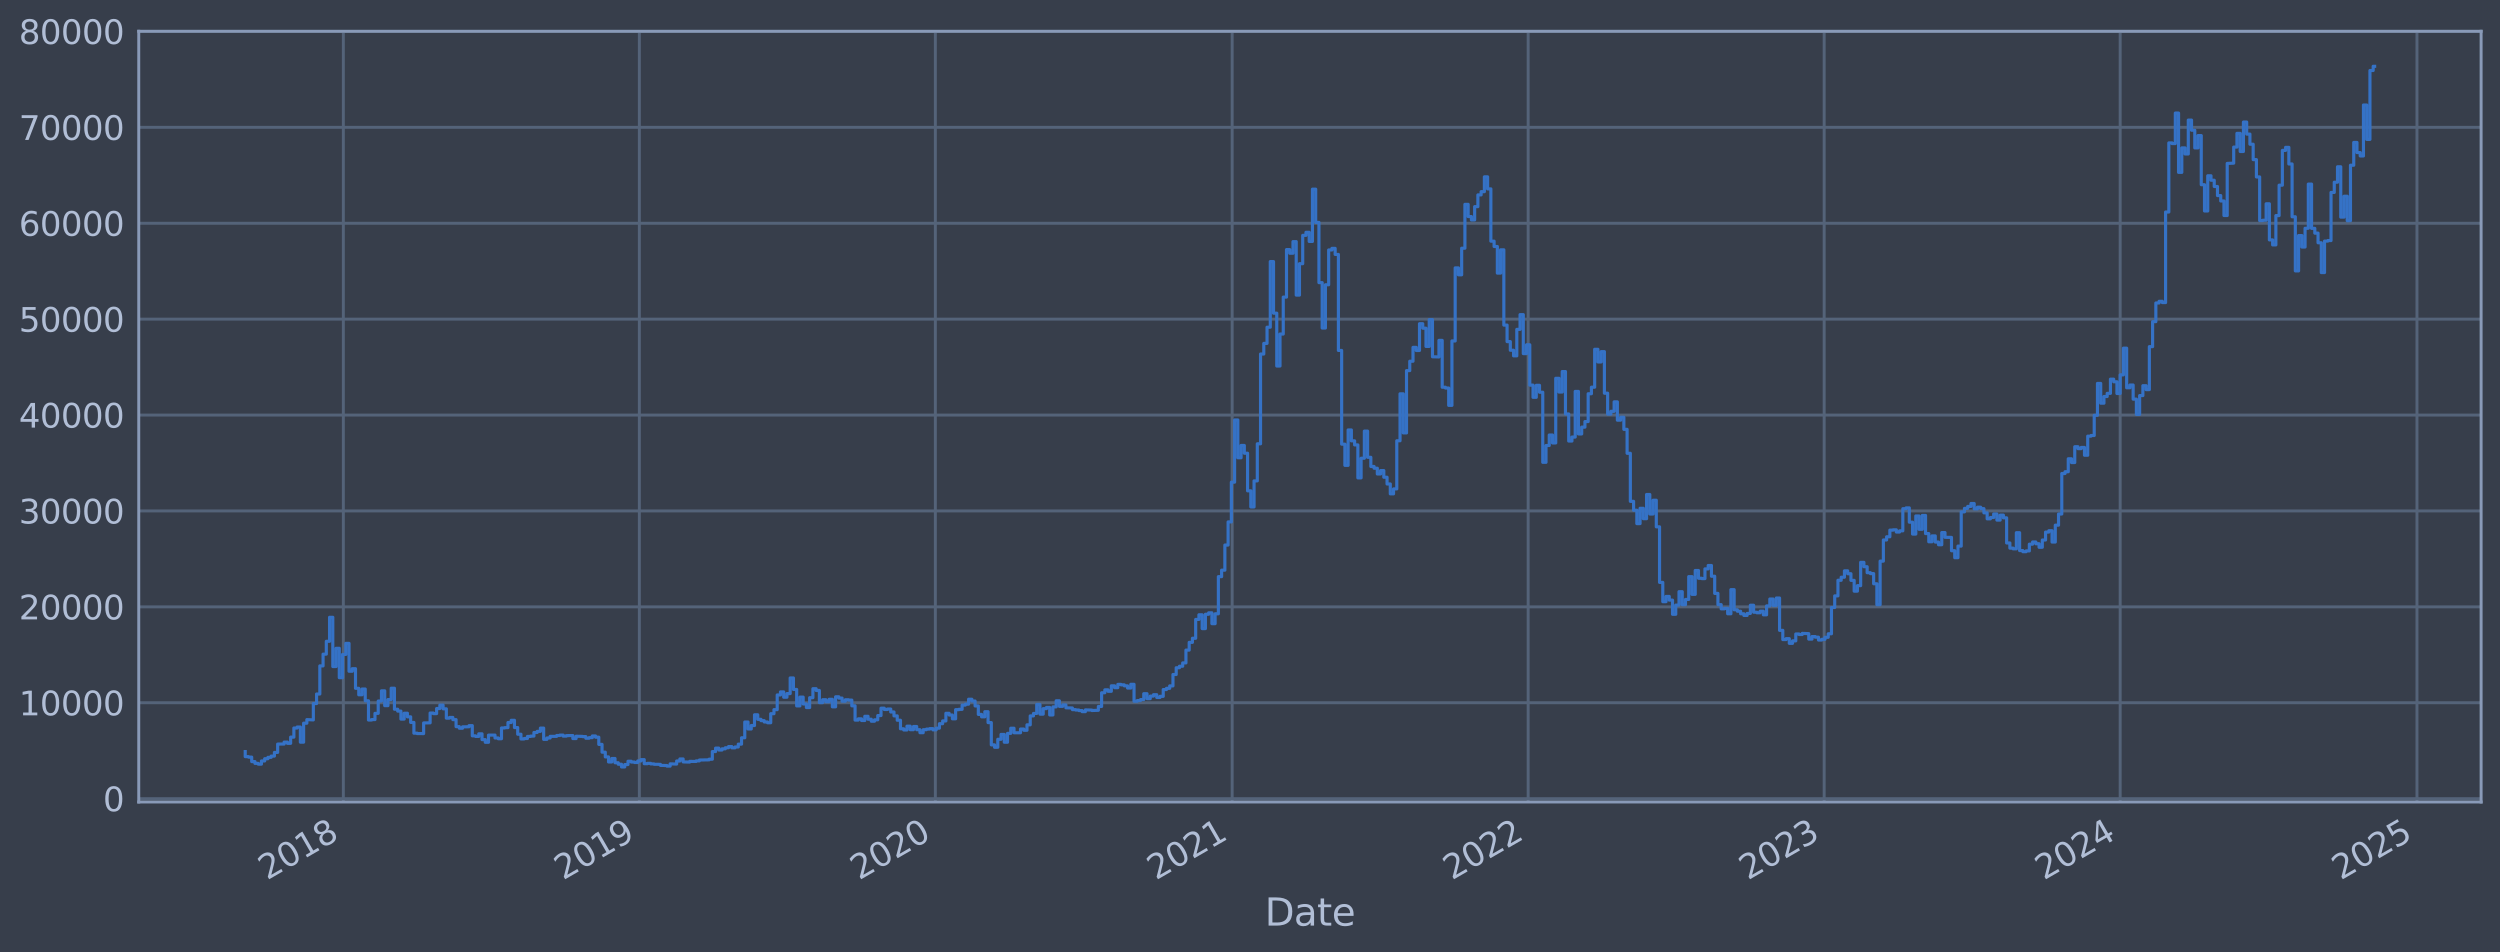 <?xml version="1.0" encoding="utf-8" standalone="no"?>
<!DOCTYPE svg PUBLIC "-//W3C//DTD SVG 1.1//EN"
  "http://www.w3.org/Graphics/SVG/1.1/DTD/svg11.dtd">
<svg xmlns:xlink="http://www.w3.org/1999/xlink" width="952.884pt" height="363.004pt" viewBox="0 0 952.884 363.004" xmlns="http://www.w3.org/2000/svg" version="1.1">
 <defs>
  <style type="text/css">*{stroke-linejoin: round; stroke-linecap: butt}</style>
 </defs>
 <g id="figure_1">
  <g id="patch_1">
   <path d="M 0 363.004 
L 952.884 363.004 
L 952.884 0 
L 0 0 
z
" style="fill: #373e4b"/>
  </g>
  <g id="axes_1">
   <g id="patch_2">
    <path d="M 52.884 305.673 
L 945.684 305.673 
L 945.684 11.913 
L 52.884 11.913 
z
" style="fill: #373e4b"/>
   </g>
   <g id="matplotlib.axis_1">
    <g id="xtick_1">
     <g id="line2d_1">
      <path d="M 130.867 305.673 
L 130.867 11.913 
" clip-path="url(#p982dd5dce2)" style="fill: none; stroke: #546379; stroke-width: 1.12; stroke-linecap: square"/>
     </g>
     <g id="line2d_2"/>
     <g id="text_1">
      <!-- 2018 -->
      <g style="fill: #b1bed6" transform="translate(101.786 335.598) rotate(-30) scale(0.126 -0.126)">
       <defs>
        <path id="DejaVuSans-32" d="M 1228 531 
L 3431 531 
L 3431 0 
L 469 0 
L 469 531 
Q 828 903 1448 1529 
Q 2069 2156 2228 2338 
Q 2531 2678 2651 2914 
Q 2772 3150 2772 3378 
Q 2772 3750 2511 3984 
Q 2250 4219 1831 4219 
Q 1534 4219 1204 4116 
Q 875 4013 500 3803 
L 500 4441 
Q 881 4594 1212 4672 
Q 1544 4750 1819 4750 
Q 2544 4750 2975 4387 
Q 3406 4025 3406 3419 
Q 3406 3131 3298 2873 
Q 3191 2616 2906 2266 
Q 2828 2175 2409 1742 
Q 1991 1309 1228 531 
z
" transform="scale(0.016)"/>
        <path id="DejaVuSans-30" d="M 2034 4250 
Q 1547 4250 1301 3770 
Q 1056 3291 1056 2328 
Q 1056 1369 1301 889 
Q 1547 409 2034 409 
Q 2525 409 2770 889 
Q 3016 1369 3016 2328 
Q 3016 3291 2770 3770 
Q 2525 4250 2034 4250 
z
M 2034 4750 
Q 2819 4750 3233 4129 
Q 3647 3509 3647 2328 
Q 3647 1150 3233 529 
Q 2819 -91 2034 -91 
Q 1250 -91 836 529 
Q 422 1150 422 2328 
Q 422 3509 836 4129 
Q 1250 4750 2034 4750 
z
" transform="scale(0.016)"/>
        <path id="DejaVuSans-31" d="M 794 531 
L 1825 531 
L 1825 4091 
L 703 3866 
L 703 4441 
L 1819 4666 
L 2450 4666 
L 2450 531 
L 3481 531 
L 3481 0 
L 794 0 
L 794 531 
z
" transform="scale(0.016)"/>
        <path id="DejaVuSans-38" d="M 2034 2216 
Q 1584 2216 1326 1975 
Q 1069 1734 1069 1313 
Q 1069 891 1326 650 
Q 1584 409 2034 409 
Q 2484 409 2743 651 
Q 3003 894 3003 1313 
Q 3003 1734 2745 1975 
Q 2488 2216 2034 2216 
z
M 1403 2484 
Q 997 2584 770 2862 
Q 544 3141 544 3541 
Q 544 4100 942 4425 
Q 1341 4750 2034 4750 
Q 2731 4750 3128 4425 
Q 3525 4100 3525 3541 
Q 3525 3141 3298 2862 
Q 3072 2584 2669 2484 
Q 3125 2378 3379 2068 
Q 3634 1759 3634 1313 
Q 3634 634 3220 271 
Q 2806 -91 2034 -91 
Q 1263 -91 848 271 
Q 434 634 434 1313 
Q 434 1759 690 2068 
Q 947 2378 1403 2484 
z
M 1172 3481 
Q 1172 3119 1398 2916 
Q 1625 2713 2034 2713 
Q 2441 2713 2670 2916 
Q 2900 3119 2900 3481 
Q 2900 3844 2670 4047 
Q 2441 4250 2034 4250 
Q 1625 4250 1398 4047 
Q 1172 3844 1172 3481 
z
" transform="scale(0.016)"/>
       </defs>
       <use xlink:href="#DejaVuSans-32"/>
       <use xlink:href="#DejaVuSans-30" x="63.623"/>
       <use xlink:href="#DejaVuSans-31" x="127.246"/>
       <use xlink:href="#DejaVuSans-38" x="190.869"/>
      </g>
     </g>
    </g>
    <g id="xtick_2">
     <g id="line2d_3">
      <path d="M 243.689 305.673 
L 243.689 11.913 
" clip-path="url(#p982dd5dce2)" style="fill: none; stroke: #546379; stroke-width: 1.12; stroke-linecap: square"/>
     </g>
     <g id="line2d_4"/>
     <g id="text_2">
      <!-- 2019 -->
      <g style="fill: #b1bed6" transform="translate(214.608 335.598) rotate(-30) scale(0.126 -0.126)">
       <defs>
        <path id="DejaVuSans-39" d="M 703 97 
L 703 672 
Q 941 559 1184 500 
Q 1428 441 1663 441 
Q 2288 441 2617 861 
Q 2947 1281 2994 2138 
Q 2813 1869 2534 1725 
Q 2256 1581 1919 1581 
Q 1219 1581 811 2004 
Q 403 2428 403 3163 
Q 403 3881 828 4315 
Q 1253 4750 1959 4750 
Q 2769 4750 3195 4129 
Q 3622 3509 3622 2328 
Q 3622 1225 3098 567 
Q 2575 -91 1691 -91 
Q 1453 -91 1209 -44 
Q 966 3 703 97 
z
M 1959 2075 
Q 2384 2075 2632 2365 
Q 2881 2656 2881 3163 
Q 2881 3666 2632 3958 
Q 2384 4250 1959 4250 
Q 1534 4250 1286 3958 
Q 1038 3666 1038 3163 
Q 1038 2656 1286 2365 
Q 1534 2075 1959 2075 
z
" transform="scale(0.016)"/>
       </defs>
       <use xlink:href="#DejaVuSans-32"/>
       <use xlink:href="#DejaVuSans-30" x="63.623"/>
       <use xlink:href="#DejaVuSans-31" x="127.246"/>
       <use xlink:href="#DejaVuSans-39" x="190.869"/>
      </g>
     </g>
    </g>
    <g id="xtick_3">
     <g id="line2d_5">
      <path d="M 356.511 305.673 
L 356.511 11.913 
" clip-path="url(#p982dd5dce2)" style="fill: none; stroke: #546379; stroke-width: 1.12; stroke-linecap: square"/>
     </g>
     <g id="line2d_6"/>
     <g id="text_3">
      <!-- 2020 -->
      <g style="fill: #b1bed6" transform="translate(327.43 335.598) rotate(-30) scale(0.126 -0.126)">
       <use xlink:href="#DejaVuSans-32"/>
       <use xlink:href="#DejaVuSans-30" x="63.623"/>
       <use xlink:href="#DejaVuSans-32" x="127.246"/>
       <use xlink:href="#DejaVuSans-30" x="190.869"/>
      </g>
     </g>
    </g>
    <g id="xtick_4">
     <g id="line2d_7">
      <path d="M 469.642 305.673 
L 469.642 11.913 
" clip-path="url(#p982dd5dce2)" style="fill: none; stroke: #546379; stroke-width: 1.12; stroke-linecap: square"/>
     </g>
     <g id="line2d_8"/>
     <g id="text_4">
      <!-- 2021 -->
      <g style="fill: #b1bed6" transform="translate(440.561 335.598) rotate(-30) scale(0.126 -0.126)">
       <use xlink:href="#DejaVuSans-32"/>
       <use xlink:href="#DejaVuSans-30" x="63.623"/>
       <use xlink:href="#DejaVuSans-32" x="127.246"/>
       <use xlink:href="#DejaVuSans-31" x="190.869"/>
      </g>
     </g>
    </g>
    <g id="xtick_5">
     <g id="line2d_9">
      <path d="M 582.464 305.673 
L 582.464 11.913 
" clip-path="url(#p982dd5dce2)" style="fill: none; stroke: #546379; stroke-width: 1.12; stroke-linecap: square"/>
     </g>
     <g id="line2d_10"/>
     <g id="text_5">
      <!-- 2022 -->
      <g style="fill: #b1bed6" transform="translate(553.383 335.598) rotate(-30) scale(0.126 -0.126)">
       <use xlink:href="#DejaVuSans-32"/>
       <use xlink:href="#DejaVuSans-30" x="63.623"/>
       <use xlink:href="#DejaVuSans-32" x="127.246"/>
       <use xlink:href="#DejaVuSans-32" x="190.869"/>
      </g>
     </g>
    </g>
    <g id="xtick_6">
     <g id="line2d_11">
      <path d="M 695.286 305.673 
L 695.286 11.913 
" clip-path="url(#p982dd5dce2)" style="fill: none; stroke: #546379; stroke-width: 1.12; stroke-linecap: square"/>
     </g>
     <g id="line2d_12"/>
     <g id="text_6">
      <!-- 2023 -->
      <g style="fill: #b1bed6" transform="translate(666.205 335.598) rotate(-30) scale(0.126 -0.126)">
       <defs>
        <path id="DejaVuSans-33" d="M 2597 2516 
Q 3050 2419 3304 2112 
Q 3559 1806 3559 1356 
Q 3559 666 3084 287 
Q 2609 -91 1734 -91 
Q 1441 -91 1130 -33 
Q 819 25 488 141 
L 488 750 
Q 750 597 1062 519 
Q 1375 441 1716 441 
Q 2309 441 2620 675 
Q 2931 909 2931 1356 
Q 2931 1769 2642 2001 
Q 2353 2234 1838 2234 
L 1294 2234 
L 1294 2753 
L 1863 2753 
Q 2328 2753 2575 2939 
Q 2822 3125 2822 3475 
Q 2822 3834 2567 4026 
Q 2313 4219 1838 4219 
Q 1578 4219 1281 4162 
Q 984 4106 628 3988 
L 628 4550 
Q 988 4650 1302 4700 
Q 1616 4750 1894 4750 
Q 2613 4750 3031 4423 
Q 3450 4097 3450 3541 
Q 3450 3153 3228 2886 
Q 3006 2619 2597 2516 
z
" transform="scale(0.016)"/>
       </defs>
       <use xlink:href="#DejaVuSans-32"/>
       <use xlink:href="#DejaVuSans-30" x="63.623"/>
       <use xlink:href="#DejaVuSans-32" x="127.246"/>
       <use xlink:href="#DejaVuSans-33" x="190.869"/>
      </g>
     </g>
    </g>
    <g id="xtick_7">
     <g id="line2d_13">
      <path d="M 808.108 305.673 
L 808.108 11.913 
" clip-path="url(#p982dd5dce2)" style="fill: none; stroke: #546379; stroke-width: 1.12; stroke-linecap: square"/>
     </g>
     <g id="line2d_14"/>
     <g id="text_7">
      <!-- 2024 -->
      <g style="fill: #b1bed6" transform="translate(779.027 335.598) rotate(-30) scale(0.126 -0.126)">
       <defs>
        <path id="DejaVuSans-34" d="M 2419 4116 
L 825 1625 
L 2419 1625 
L 2419 4116 
z
M 2253 4666 
L 3047 4666 
L 3047 1625 
L 3713 1625 
L 3713 1100 
L 3047 1100 
L 3047 0 
L 2419 0 
L 2419 1100 
L 313 1100 
L 313 1709 
L 2253 4666 
z
" transform="scale(0.016)"/>
       </defs>
       <use xlink:href="#DejaVuSans-32"/>
       <use xlink:href="#DejaVuSans-30" x="63.623"/>
       <use xlink:href="#DejaVuSans-32" x="127.246"/>
       <use xlink:href="#DejaVuSans-34" x="190.869"/>
      </g>
     </g>
    </g>
    <g id="xtick_8">
     <g id="line2d_15">
      <path d="M 921.24 305.673 
L 921.24 11.913 
" clip-path="url(#p982dd5dce2)" style="fill: none; stroke: #546379; stroke-width: 1.12; stroke-linecap: square"/>
     </g>
     <g id="line2d_16"/>
     <g id="text_8">
      <!-- 2025 -->
      <g style="fill: #b1bed6" transform="translate(892.159 335.598) rotate(-30) scale(0.126 -0.126)">
       <defs>
        <path id="DejaVuSans-35" d="M 691 4666 
L 3169 4666 
L 3169 4134 
L 1269 4134 
L 1269 2991 
Q 1406 3038 1543 3061 
Q 1681 3084 1819 3084 
Q 2600 3084 3056 2656 
Q 3513 2228 3513 1497 
Q 3513 744 3044 326 
Q 2575 -91 1722 -91 
Q 1428 -91 1123 -41 
Q 819 9 494 109 
L 494 744 
Q 775 591 1075 516 
Q 1375 441 1709 441 
Q 2250 441 2565 725 
Q 2881 1009 2881 1497 
Q 2881 1984 2565 2268 
Q 2250 2553 1709 2553 
Q 1456 2553 1204 2497 
Q 953 2441 691 2322 
L 691 4666 
z
" transform="scale(0.016)"/>
       </defs>
       <use xlink:href="#DejaVuSans-32"/>
       <use xlink:href="#DejaVuSans-30" x="63.623"/>
       <use xlink:href="#DejaVuSans-32" x="127.246"/>
       <use xlink:href="#DejaVuSans-35" x="190.869"/>
      </g>
     </g>
    </g>
    <g id="text_9">
     <!-- Date -->
     <g style="fill: #b1bed6" transform="translate(482.075 352.809) scale(0.144 -0.144)">
      <defs>
       <path id="DejaVuSans-44" d="M 1259 4147 
L 1259 519 
L 2022 519 
Q 2988 519 3436 956 
Q 3884 1394 3884 2338 
Q 3884 3275 3436 3711 
Q 2988 4147 2022 4147 
L 1259 4147 
z
M 628 4666 
L 1925 4666 
Q 3281 4666 3915 4102 
Q 4550 3538 4550 2338 
Q 4550 1131 3912 565 
Q 3275 0 1925 0 
L 628 0 
L 628 4666 
z
" transform="scale(0.016)"/>
       <path id="DejaVuSans-61" d="M 2194 1759 
Q 1497 1759 1228 1600 
Q 959 1441 959 1056 
Q 959 750 1161 570 
Q 1363 391 1709 391 
Q 2188 391 2477 730 
Q 2766 1069 2766 1631 
L 2766 1759 
L 2194 1759 
z
M 3341 1997 
L 3341 0 
L 2766 0 
L 2766 531 
Q 2569 213 2275 61 
Q 1981 -91 1556 -91 
Q 1019 -91 701 211 
Q 384 513 384 1019 
Q 384 1609 779 1909 
Q 1175 2209 1959 2209 
L 2766 2209 
L 2766 2266 
Q 2766 2663 2505 2880 
Q 2244 3097 1772 3097 
Q 1472 3097 1187 3025 
Q 903 2953 641 2809 
L 641 3341 
Q 956 3463 1253 3523 
Q 1550 3584 1831 3584 
Q 2591 3584 2966 3190 
Q 3341 2797 3341 1997 
z
" transform="scale(0.016)"/>
       <path id="DejaVuSans-74" d="M 1172 4494 
L 1172 3500 
L 2356 3500 
L 2356 3053 
L 1172 3053 
L 1172 1153 
Q 1172 725 1289 603 
Q 1406 481 1766 481 
L 2356 481 
L 2356 0 
L 1766 0 
Q 1100 0 847 248 
Q 594 497 594 1153 
L 594 3053 
L 172 3053 
L 172 3500 
L 594 3500 
L 594 4494 
L 1172 4494 
z
" transform="scale(0.016)"/>
       <path id="DejaVuSans-65" d="M 3597 1894 
L 3597 1613 
L 953 1613 
Q 991 1019 1311 708 
Q 1631 397 2203 397 
Q 2534 397 2845 478 
Q 3156 559 3463 722 
L 3463 178 
Q 3153 47 2828 -22 
Q 2503 -91 2169 -91 
Q 1331 -91 842 396 
Q 353 884 353 1716 
Q 353 2575 817 3079 
Q 1281 3584 2069 3584 
Q 2775 3584 3186 3129 
Q 3597 2675 3597 1894 
z
M 3022 2063 
Q 3016 2534 2758 2815 
Q 2500 3097 2075 3097 
Q 1594 3097 1305 2825 
Q 1016 2553 972 2059 
L 3022 2063 
z
" transform="scale(0.016)"/>
      </defs>
      <use xlink:href="#DejaVuSans-44"/>
      <use xlink:href="#DejaVuSans-61" x="77.002"/>
      <use xlink:href="#DejaVuSans-74" x="138.281"/>
      <use xlink:href="#DejaVuSans-65" x="177.49"/>
     </g>
    </g>
   </g>
   <g id="matplotlib.axis_2">
    <g id="ytick_1">
     <g id="line2d_17">
      <path d="M 52.884 304.413 
L 945.684 304.413 
" clip-path="url(#p982dd5dce2)" style="fill: none; stroke: #546379; stroke-width: 1.12; stroke-linecap: square"/>
     </g>
     <g id="line2d_18"/>
     <g id="text_10">
      <!-- 0 -->
      <g style="fill: #b1bed6" transform="translate(39.267 309.2) scale(0.126 -0.126)">
       <use xlink:href="#DejaVuSans-30"/>
      </g>
     </g>
    </g>
    <g id="ytick_2">
     <g id="line2d_19">
      <path d="M 52.884 267.86 
L 945.684 267.86 
" clip-path="url(#p982dd5dce2)" style="fill: none; stroke: #546379; stroke-width: 1.12; stroke-linecap: square"/>
     </g>
     <g id="line2d_20"/>
     <g id="text_11">
      <!-- 10000 -->
      <g style="fill: #b1bed6" transform="translate(7.2 272.647) scale(0.126 -0.126)">
       <use xlink:href="#DejaVuSans-31"/>
       <use xlink:href="#DejaVuSans-30" x="63.623"/>
       <use xlink:href="#DejaVuSans-30" x="127.246"/>
       <use xlink:href="#DejaVuSans-30" x="190.869"/>
       <use xlink:href="#DejaVuSans-30" x="254.492"/>
      </g>
     </g>
    </g>
    <g id="ytick_3">
     <g id="line2d_21">
      <path d="M 52.884 231.306 
L 945.684 231.306 
" clip-path="url(#p982dd5dce2)" style="fill: none; stroke: #546379; stroke-width: 1.12; stroke-linecap: square"/>
     </g>
     <g id="line2d_22"/>
     <g id="text_12">
      <!-- 20000 -->
      <g style="fill: #b1bed6" transform="translate(7.2 236.093) scale(0.126 -0.126)">
       <use xlink:href="#DejaVuSans-32"/>
       <use xlink:href="#DejaVuSans-30" x="63.623"/>
       <use xlink:href="#DejaVuSans-30" x="127.246"/>
       <use xlink:href="#DejaVuSans-30" x="190.869"/>
       <use xlink:href="#DejaVuSans-30" x="254.492"/>
      </g>
     </g>
    </g>
    <g id="ytick_4">
     <g id="line2d_23">
      <path d="M 52.884 194.753 
L 945.684 194.753 
" clip-path="url(#p982dd5dce2)" style="fill: none; stroke: #546379; stroke-width: 1.12; stroke-linecap: square"/>
     </g>
     <g id="line2d_24"/>
     <g id="text_13">
      <!-- 30000 -->
      <g style="fill: #b1bed6" transform="translate(7.2 199.54) scale(0.126 -0.126)">
       <use xlink:href="#DejaVuSans-33"/>
       <use xlink:href="#DejaVuSans-30" x="63.623"/>
       <use xlink:href="#DejaVuSans-30" x="127.246"/>
       <use xlink:href="#DejaVuSans-30" x="190.869"/>
       <use xlink:href="#DejaVuSans-30" x="254.492"/>
      </g>
     </g>
    </g>
    <g id="ytick_5">
     <g id="line2d_25">
      <path d="M 52.884 158.2 
L 945.684 158.2 
" clip-path="url(#p982dd5dce2)" style="fill: none; stroke: #546379; stroke-width: 1.12; stroke-linecap: square"/>
     </g>
     <g id="line2d_26"/>
     <g id="text_14">
      <!-- 40000 -->
      <g style="fill: #b1bed6" transform="translate(7.2 162.987) scale(0.126 -0.126)">
       <use xlink:href="#DejaVuSans-34"/>
       <use xlink:href="#DejaVuSans-30" x="63.623"/>
       <use xlink:href="#DejaVuSans-30" x="127.246"/>
       <use xlink:href="#DejaVuSans-30" x="190.869"/>
       <use xlink:href="#DejaVuSans-30" x="254.492"/>
      </g>
     </g>
    </g>
    <g id="ytick_6">
     <g id="line2d_27">
      <path d="M 52.884 121.647 
L 945.684 121.647 
" clip-path="url(#p982dd5dce2)" style="fill: none; stroke: #546379; stroke-width: 1.12; stroke-linecap: square"/>
     </g>
     <g id="line2d_28"/>
     <g id="text_15">
      <!-- 50000 -->
      <g style="fill: #b1bed6" transform="translate(7.2 126.434) scale(0.126 -0.126)">
       <use xlink:href="#DejaVuSans-35"/>
       <use xlink:href="#DejaVuSans-30" x="63.623"/>
       <use xlink:href="#DejaVuSans-30" x="127.246"/>
       <use xlink:href="#DejaVuSans-30" x="190.869"/>
       <use xlink:href="#DejaVuSans-30" x="254.492"/>
      </g>
     </g>
    </g>
    <g id="ytick_7">
     <g id="line2d_29">
      <path d="M 52.884 85.093 
L 945.684 85.093 
" clip-path="url(#p982dd5dce2)" style="fill: none; stroke: #546379; stroke-width: 1.12; stroke-linecap: square"/>
     </g>
     <g id="line2d_30"/>
     <g id="text_16">
      <!-- 60000 -->
      <g style="fill: #b1bed6" transform="translate(7.2 89.88) scale(0.126 -0.126)">
       <defs>
        <path id="DejaVuSans-36" d="M 2113 2584 
Q 1688 2584 1439 2293 
Q 1191 2003 1191 1497 
Q 1191 994 1439 701 
Q 1688 409 2113 409 
Q 2538 409 2786 701 
Q 3034 994 3034 1497 
Q 3034 2003 2786 2293 
Q 2538 2584 2113 2584 
z
M 3366 4563 
L 3366 3988 
Q 3128 4100 2886 4159 
Q 2644 4219 2406 4219 
Q 1781 4219 1451 3797 
Q 1122 3375 1075 2522 
Q 1259 2794 1537 2939 
Q 1816 3084 2150 3084 
Q 2853 3084 3261 2657 
Q 3669 2231 3669 1497 
Q 3669 778 3244 343 
Q 2819 -91 2113 -91 
Q 1303 -91 875 529 
Q 447 1150 447 2328 
Q 447 3434 972 4092 
Q 1497 4750 2381 4750 
Q 2619 4750 2861 4703 
Q 3103 4656 3366 4563 
z
" transform="scale(0.016)"/>
       </defs>
       <use xlink:href="#DejaVuSans-36"/>
       <use xlink:href="#DejaVuSans-30" x="63.623"/>
       <use xlink:href="#DejaVuSans-30" x="127.246"/>
       <use xlink:href="#DejaVuSans-30" x="190.869"/>
       <use xlink:href="#DejaVuSans-30" x="254.492"/>
      </g>
     </g>
    </g>
    <g id="ytick_8">
     <g id="line2d_31">
      <path d="M 52.884 48.54 
L 945.684 48.54 
" clip-path="url(#p982dd5dce2)" style="fill: none; stroke: #546379; stroke-width: 1.12; stroke-linecap: square"/>
     </g>
     <g id="line2d_32"/>
     <g id="text_17">
      <!-- 70000 -->
      <g style="fill: #b1bed6" transform="translate(7.2 53.327) scale(0.126 -0.126)">
       <defs>
        <path id="DejaVuSans-37" d="M 525 4666 
L 3525 4666 
L 3525 4397 
L 1831 0 
L 1172 0 
L 2766 4134 
L 525 4134 
L 525 4666 
z
" transform="scale(0.016)"/>
       </defs>
       <use xlink:href="#DejaVuSans-37"/>
       <use xlink:href="#DejaVuSans-30" x="63.623"/>
       <use xlink:href="#DejaVuSans-30" x="127.246"/>
       <use xlink:href="#DejaVuSans-30" x="190.869"/>
       <use xlink:href="#DejaVuSans-30" x="254.492"/>
      </g>
     </g>
    </g>
    <g id="ytick_9">
     <g id="line2d_33">
      <path d="M 52.884 11.987 
L 945.684 11.987 
" clip-path="url(#p982dd5dce2)" style="fill: none; stroke: #546379; stroke-width: 1.12; stroke-linecap: square"/>
     </g>
     <g id="line2d_34"/>
     <g id="text_18">
      <!-- 80000 -->
      <g style="fill: #b1bed6" transform="translate(7.2 16.774) scale(0.126 -0.126)">
       <use xlink:href="#DejaVuSans-38"/>
       <use xlink:href="#DejaVuSans-30" x="63.623"/>
       <use xlink:href="#DejaVuSans-30" x="127.246"/>
       <use xlink:href="#DejaVuSans-30" x="190.869"/>
       <use xlink:href="#DejaVuSans-30" x="254.492"/>
      </g>
     </g>
    </g>
   </g>
   <g id="line2d_35">
    <path d="M 93.466 286.471 
L 93.466 288.384 
L 94.702 288.384 
L 94.702 288.582 
L 95.938 288.582 
L 95.938 290.284 
L 97.175 290.284 
L 97.175 290.967 
L 98.411 290.967 
L 98.411 291.25 
L 99.648 291.25 
L 99.648 290.04 
L 100.884 290.04 
L 100.884 289.191 
L 102.12 289.191 
L 102.12 288.664 
L 103.357 288.664 
L 103.357 288.185 
L 104.593 288.185 
L 104.593 286.786 
L 105.83 286.786 
L 105.83 283.608 
L 108.302 283.588 
L 108.302 282.844 
L 109.539 282.844 
L 109.539 283.322 
L 110.775 283.322 
L 110.775 280.96 
L 112.012 280.96 
L 112.012 277.488 
L 113.248 277.488 
L 113.248 277.113 
L 114.484 277.113 
L 114.484 282.883 
L 115.721 282.883 
L 115.721 275.65 
L 116.957 275.65 
L 116.957 274.283 
L 119.43 274.392 
L 119.43 268.156 
L 120.667 268.156 
L 120.667 264.523 
L 121.903 264.523 
L 121.903 253.809 
L 123.139 253.809 
L 123.139 249.331 
L 124.376 249.331 
L 124.376 244.436 
L 125.612 244.436 
L 125.612 235.284 
L 126.849 235.284 
L 126.849 254.055 
L 128.085 254.055 
L 128.085 247.105 
L 129.321 247.105 
L 129.321 258.31 
L 130.558 258.31 
L 130.558 249.44 
L 131.794 249.44 
L 131.794 245.222 
L 133.031 245.222 
L 133.031 255.85 
L 134.267 255.85 
L 134.267 254.868 
L 135.503 254.868 
L 135.503 262.353 
L 136.74 262.353 
L 136.74 264.82 
L 137.976 264.82 
L 137.976 262.627 
L 139.213 262.627 
L 139.213 267.114 
L 140.449 267.114 
L 140.449 274.432 
L 141.685 274.432 
L 141.685 274.274 
L 142.922 274.274 
L 142.922 271.896 
L 144.158 271.896 
L 144.158 267.207 
L 145.395 267.207 
L 145.395 263.305 
L 146.631 263.305 
L 146.631 268.957 
L 147.867 268.957 
L 147.867 266.645 
L 149.104 266.645 
L 149.104 262.315 
L 150.34 262.315 
L 150.34 270.329 
L 151.577 270.329 
L 151.577 271.04 
L 152.813 271.04 
L 152.813 274.081 
L 154.049 274.081 
L 154.049 271.844 
L 155.286 271.844 
L 155.286 273.219 
L 156.522 273.219 
L 156.522 275.351 
L 157.759 275.351 
L 157.759 279.456 
L 158.995 279.456 
L 158.995 279.605 
L 161.468 279.614 
L 161.468 275.553 
L 163.941 275.509 
L 163.941 271.769 
L 165.177 271.769 
L 165.177 271.99 
L 166.414 271.99 
L 166.414 270.059 
L 167.65 270.059 
L 167.65 268.761 
L 168.886 268.761 
L 168.886 270.165 
L 170.123 270.165 
L 170.123 273.72 
L 171.359 273.72 
L 171.359 273.448 
L 172.596 273.448 
L 172.596 274.285 
L 173.832 274.285 
L 173.832 276.954 
L 175.068 276.954 
L 175.068 277.566 
L 176.305 277.566 
L 176.305 277.036 
L 178.778 277.014 
L 178.778 276.576 
L 180.014 276.576 
L 180.014 280.459 
L 181.25 280.459 
L 181.25 280.695 
L 182.487 280.695 
L 182.487 279.7 
L 183.723 279.7 
L 183.723 281.907 
L 184.96 281.907 
L 184.96 282.926 
L 186.196 282.926 
L 186.196 280.191 
L 188.669 280.183 
L 188.669 281.277 
L 189.905 281.277 
L 189.905 281.571 
L 191.142 281.571 
L 191.142 277.469 
L 192.378 277.469 
L 192.378 277.339 
L 193.614 277.339 
L 193.614 275.39 
L 194.851 275.39 
L 194.851 274.543 
L 196.087 274.543 
L 196.087 277.309 
L 197.324 277.309 
L 197.324 279.855 
L 198.56 279.855 
L 198.56 281.648 
L 199.797 281.648 
L 199.797 281.491 
L 201.033 281.491 
L 201.033 280.702 
L 202.269 280.702 
L 202.269 280.558 
L 203.506 280.558 
L 203.506 279.186 
L 204.742 279.186 
L 204.742 278.757 
L 205.979 278.757 
L 205.979 277.513 
L 207.215 277.513 
L 207.215 281.808 
L 208.451 281.808 
L 208.451 281.289 
L 209.688 281.289 
L 209.688 280.663 
L 212.161 280.668 
L 212.161 280.348 
L 213.397 280.348 
L 213.397 280.183 
L 214.633 280.183 
L 214.633 280.575 
L 215.87 280.575 
L 215.87 280.384 
L 218.343 280.357 
L 218.343 281.512 
L 219.579 281.512 
L 219.579 280.618 
L 222.052 280.676 
L 222.052 280.755 
L 223.288 280.755 
L 223.288 281.378 
L 224.525 281.378 
L 224.525 281.16 
L 225.761 281.16 
L 225.761 280.519 
L 226.997 280.519 
L 226.997 280.988 
L 228.234 280.988 
L 228.234 283.728 
L 229.47 283.728 
L 229.47 286.689 
L 230.707 286.689 
L 230.707 288.501 
L 231.943 288.501 
L 231.943 290.419 
L 233.179 290.419 
L 233.179 289.104 
L 234.416 289.104 
L 234.416 290.724 
L 235.652 290.724 
L 235.652 291.296 
L 236.889 291.296 
L 236.889 292.321 
L 238.125 292.321 
L 238.125 291.412 
L 239.362 291.412 
L 239.362 290.158 
L 240.598 290.158 
L 240.598 290.444 
L 241.834 290.444 
L 241.834 290.631 
L 243.071 290.631 
L 243.071 290.043 
L 244.307 290.043 
L 244.307 289.529 
L 245.544 289.529 
L 245.544 291.085 
L 246.78 291.085 
L 246.78 290.952 
L 248.016 290.952 
L 248.016 291.16 
L 249.253 291.16 
L 249.253 291.3 
L 251.726 291.34 
L 251.726 291.729 
L 254.198 291.78 
L 254.198 292.004 
L 255.435 292.004 
L 255.435 291.146 
L 257.908 291.224 
L 257.908 290.06 
L 259.144 290.06 
L 259.144 289.281 
L 260.38 289.281 
L 260.38 290.401 
L 262.853 290.469 
L 262.853 290.205 
L 265.326 290.226 
L 265.326 290.024 
L 266.562 290.024 
L 266.562 289.685 
L 270.272 289.614 
L 270.272 289.374 
L 271.508 289.374 
L 271.508 286.461 
L 272.744 286.461 
L 272.744 285.154 
L 273.981 285.154 
L 273.981 285.87 
L 275.217 285.87 
L 275.217 285.417 
L 276.454 285.417 
L 276.454 285.006 
L 277.69 285.006 
L 277.69 284.549 
L 278.927 284.549 
L 278.927 285.035 
L 280.163 285.035 
L 280.163 284.71 
L 281.399 284.71 
L 281.399 283.634 
L 282.636 283.634 
L 282.636 281.209 
L 283.872 281.209 
L 283.872 275.197 
L 285.109 275.197 
L 285.109 277.857 
L 286.345 277.857 
L 286.345 276.538 
L 287.581 276.538 
L 287.581 272.449 
L 288.818 272.449 
L 288.818 274.174 
L 290.054 274.174 
L 290.054 274.677 
L 291.291 274.677 
L 291.291 275.176 
L 292.527 275.176 
L 292.527 275.471 
L 293.763 275.471 
L 293.763 272.029 
L 295 272.029 
L 295 270.485 
L 296.236 270.485 
L 296.236 264.882 
L 297.473 264.882 
L 297.473 263.719 
L 298.709 263.719 
L 298.709 265.744 
L 299.945 265.744 
L 299.945 264.368 
L 301.182 264.368 
L 301.182 258.404 
L 302.418 258.404 
L 302.418 262.782 
L 303.655 262.782 
L 303.655 269.05 
L 304.891 269.05 
L 304.891 265.712 
L 306.127 265.712 
L 306.127 268.316 
L 307.364 268.316 
L 307.364 269.682 
L 308.6 269.682 
L 308.6 265.924 
L 309.837 265.924 
L 309.837 262.502 
L 311.073 262.502 
L 311.073 263.173 
L 312.309 263.173 
L 312.309 267.798 
L 313.546 267.798 
L 313.546 266.699 
L 314.782 266.699 
L 314.782 267.45 
L 316.019 267.45 
L 316.019 266.543 
L 317.255 266.543 
L 317.255 269.402 
L 318.492 269.402 
L 318.492 265.589 
L 319.728 265.589 
L 319.728 266.079 
L 320.964 266.079 
L 320.964 267.277 
L 322.201 267.277 
L 322.201 266.725 
L 323.437 266.725 
L 323.437 266.851 
L 324.674 266.851 
L 324.674 269.017 
L 325.91 269.017 
L 325.91 274.461 
L 327.146 274.461 
L 327.146 273.99 
L 328.383 273.99 
L 328.383 274.63 
L 329.619 274.63 
L 329.619 273.021 
L 330.856 273.021 
L 330.856 274.133 
L 332.092 274.133 
L 332.092 274.89 
L 333.328 274.89 
L 333.328 274.357 
L 334.565 274.357 
L 334.565 272.733 
L 335.801 272.733 
L 335.801 269.931 
L 337.038 269.931 
L 337.038 270.414 
L 338.274 270.414 
L 338.274 270.26 
L 339.51 270.26 
L 339.51 271.379 
L 340.747 271.379 
L 340.747 272.859 
L 341.983 272.859 
L 341.983 274.527 
L 343.22 274.527 
L 343.22 277.779 
L 344.456 277.779 
L 344.456 278.227 
L 345.692 278.227 
L 345.692 276.787 
L 346.929 276.787 
L 346.929 278.121 
L 348.165 278.121 
L 348.165 276.916 
L 349.402 276.916 
L 349.402 278.134 
L 350.638 278.134 
L 350.638 279.266 
L 351.874 279.266 
L 351.874 278.13 
L 353.111 278.13 
L 353.111 277.909 
L 354.347 277.909 
L 354.347 277.725 
L 355.584 277.725 
L 355.584 278.183 
L 356.82 278.183 
L 356.82 277.54 
L 358.057 277.54 
L 358.057 275.836 
L 359.293 275.836 
L 359.293 274.786 
L 360.529 274.786 
L 360.529 271.879 
L 361.766 271.879 
L 361.766 272.53 
L 363.002 272.53 
L 363.002 273.974 
L 364.239 273.974 
L 364.239 270.492 
L 365.475 270.492 
L 365.475 270.365 
L 366.711 270.365 
L 366.711 268.753 
L 367.948 268.753 
L 367.948 268.39 
L 369.184 268.39 
L 369.184 266.512 
L 370.421 266.512 
L 370.421 267.199 
L 371.657 267.199 
L 371.657 269.067 
L 372.893 269.067 
L 372.893 272.299 
L 374.13 272.299 
L 374.13 273.218 
L 375.366 273.218 
L 375.366 271.269 
L 376.603 271.269 
L 376.603 275.419 
L 377.839 275.419 
L 377.839 283.91 
L 379.075 283.91 
L 379.075 284.829 
L 380.312 284.829 
L 380.312 281.787 
L 381.548 281.787 
L 381.548 279.928 
L 382.785 279.928 
L 382.785 282.9 
L 384.021 282.9 
L 384.021 279.523 
L 385.257 279.523 
L 385.257 277.571 
L 386.494 277.571 
L 386.494 279.289 
L 388.967 279.294 
L 388.967 277.877 
L 390.203 277.877 
L 390.203 278.347 
L 391.439 278.347 
L 391.439 276.269 
L 392.676 276.269 
L 392.676 272.872 
L 393.912 272.872 
L 393.912 271.932 
L 395.149 271.932 
L 395.149 268.511 
L 396.385 268.511 
L 396.385 272.193 
L 397.622 272.193 
L 397.622 270.105 
L 398.858 270.105 
L 398.858 269.648 
L 400.094 269.648 
L 400.094 272.499 
L 401.331 272.499 
L 401.331 269.434 
L 402.567 269.434 
L 402.567 267.113 
L 403.804 267.113 
L 403.804 269.235 
L 405.04 269.235 
L 405.04 268.681 
L 406.276 268.681 
L 406.276 269.784 
L 408.749 269.852 
L 408.749 270.474 
L 409.986 270.474 
L 409.986 270.634 
L 411.222 270.634 
L 411.222 270.837 
L 412.458 270.837 
L 412.458 271.25 
L 413.695 271.25 
L 413.695 270.578 
L 416.168 270.652 
L 416.168 270.808 
L 418.64 270.73 
L 418.64 269.274 
L 419.877 269.274 
L 419.877 264.049 
L 421.113 264.049 
L 421.113 262.947 
L 422.35 262.947 
L 422.35 263.494 
L 423.586 263.494 
L 423.586 261.398 
L 424.822 261.398 
L 424.822 262.109 
L 426.059 262.109 
L 426.059 260.863 
L 427.295 260.863 
L 427.295 261.039 
L 428.532 261.039 
L 428.532 261.412 
L 429.768 261.412 
L 429.768 262.25 
L 431.004 262.25 
L 431.004 260.829 
L 432.241 260.829 
L 432.241 267.276 
L 433.477 267.276 
L 433.477 267.027 
L 434.714 267.027 
L 434.714 266.65 
L 435.95 266.65 
L 435.95 264.409 
L 437.187 264.409 
L 437.187 266.286 
L 438.423 266.286 
L 438.423 265.327 
L 439.659 265.327 
L 439.659 264.786 
L 440.896 264.786 
L 440.896 265.843 
L 442.132 265.843 
L 442.132 265.408 
L 443.369 265.408 
L 443.369 262.828 
L 444.605 262.828 
L 444.605 262.363 
L 445.841 262.363 
L 445.841 261.433 
L 447.078 261.433 
L 447.078 257.096 
L 448.314 257.096 
L 448.314 254.512 
L 449.551 254.512 
L 449.551 253.932 
L 450.787 253.932 
L 450.787 252.67 
L 452.023 252.67 
L 452.023 247.79 
L 453.26 247.79 
L 453.26 244.847 
L 454.496 244.847 
L 454.496 243.277 
L 455.733 243.277 
L 455.733 236.104 
L 456.969 236.104 
L 456.969 234.331 
L 458.205 234.331 
L 458.205 239.595 
L 459.442 239.595 
L 459.442 234.132 
L 460.678 234.132 
L 460.678 233.581 
L 461.915 233.581 
L 461.915 237.711 
L 463.151 237.711 
L 463.151 233.951 
L 464.387 233.951 
L 464.387 219.789 
L 465.624 219.789 
L 465.624 217.325 
L 466.86 217.325 
L 466.86 207.754 
L 468.097 207.754 
L 468.097 198.933 
L 469.333 198.933 
L 469.333 183.784 
L 470.569 183.784 
L 470.569 160.079 
L 471.806 160.079 
L 471.806 174.485 
L 473.042 174.485 
L 473.042 169.793 
L 474.279 169.793 
L 474.279 172.748 
L 475.515 172.748 
L 475.515 187.078 
L 476.752 187.078 
L 476.752 193.221 
L 477.988 193.221 
L 477.988 183.288 
L 479.224 183.288 
L 479.224 169.158 
L 480.461 169.158 
L 480.461 134.936 
L 481.697 134.936 
L 481.697 130.89 
L 482.934 130.89 
L 482.934 124.717 
L 484.17 124.717 
L 484.17 99.71 
L 485.406 99.71 
L 485.406 119.363 
L 486.643 119.363 
L 486.643 139.507 
L 487.879 139.507 
L 487.879 127.316 
L 489.116 127.316 
L 489.116 113.242 
L 490.352 113.242 
L 490.352 95.134 
L 491.588 95.134 
L 491.588 96.526 
L 492.825 96.526 
L 492.825 92.09 
L 494.061 92.09 
L 494.061 112.478 
L 495.298 112.478 
L 495.298 100.505 
L 496.534 100.505 
L 496.534 89.71 
L 497.77 89.71 
L 497.77 88.551 
L 499.007 88.551 
L 499.007 92.029 
L 500.243 92.029 
L 500.243 72.101 
L 501.48 72.101 
L 501.48 84.775 
L 502.716 84.775 
L 502.716 107.724 
L 503.952 107.724 
L 503.952 125.026 
L 505.189 125.026 
L 505.189 108.545 
L 506.425 108.545 
L 506.425 95.28 
L 507.662 95.28 
L 507.662 94.669 
L 508.898 94.669 
L 508.898 96.973 
L 510.135 96.973 
L 510.135 133.576 
L 511.371 133.576 
L 511.371 169.296 
L 512.607 169.296 
L 512.607 177.374 
L 513.844 177.374 
L 513.844 163.883 
L 515.08 163.883 
L 515.08 168.031 
L 516.317 168.031 
L 516.317 169.584 
L 517.553 169.584 
L 517.553 182.142 
L 518.789 182.142 
L 518.789 174.667 
L 520.026 174.667 
L 520.026 164.323 
L 521.262 164.323 
L 521.262 174.311 
L 522.499 174.311 
L 522.499 177.795 
L 523.735 177.795 
L 523.735 178.463 
L 524.971 178.463 
L 524.971 180.655 
L 526.208 180.655 
L 526.208 179.361 
L 527.444 179.361 
L 527.444 181.903 
L 528.681 181.903 
L 528.681 184.465 
L 529.917 184.465 
L 529.917 188.234 
L 531.153 188.234 
L 531.153 186.354 
L 532.39 186.354 
L 532.39 168.003 
L 533.626 168.003 
L 533.626 150.106 
L 534.863 150.106 
L 534.863 165.006 
L 536.099 165.006 
L 536.099 141.261 
L 537.335 141.261 
L 537.335 137.688 
L 538.572 137.688 
L 538.572 132.406 
L 539.808 132.406 
L 539.808 133.583 
L 541.045 133.583 
L 541.045 123.388 
L 542.281 123.388 
L 542.281 125.094 
L 543.517 125.094 
L 543.517 132.043 
L 544.754 132.043 
L 544.754 121.839 
L 545.99 121.839 
L 545.99 135.981 
L 548.463 136.052 
L 548.463 129.742 
L 549.7 129.742 
L 549.7 147.594 
L 550.936 147.594 
L 550.936 147.908 
L 552.172 147.908 
L 552.172 154.504 
L 553.409 154.504 
L 553.409 129.955 
L 554.645 129.955 
L 554.645 102.114 
L 555.882 102.114 
L 555.882 104.738 
L 557.118 104.738 
L 557.118 94.606 
L 558.354 94.606 
L 558.354 77.887 
L 559.591 77.887 
L 559.591 82.545 
L 560.827 82.545 
L 560.827 83.832 
L 562.064 83.832 
L 562.064 78.765 
L 563.3 78.765 
L 563.3 74.292 
L 564.536 74.292 
L 564.536 73.056 
L 565.773 73.056 
L 565.773 67.406 
L 567.009 67.406 
L 567.009 71.992 
L 568.246 71.992 
L 568.246 91.918 
L 569.482 91.918 
L 569.482 93.946 
L 570.718 93.946 
L 570.718 104.097 
L 571.955 104.097 
L 571.955 95.22 
L 573.191 95.22 
L 573.191 123.911 
L 574.428 123.911 
L 574.428 130.201 
L 575.664 130.201 
L 575.664 133.501 
L 576.9 133.501 
L 576.9 135.634 
L 578.137 135.634 
L 578.137 125.541 
L 579.373 125.541 
L 579.373 119.925 
L 580.61 119.925 
L 580.61 134.773 
L 581.846 134.773 
L 581.846 131.414 
L 583.082 131.414 
L 583.082 146.793 
L 584.319 146.793 
L 584.319 151.441 
L 585.555 151.441 
L 585.555 146.871 
L 586.792 146.871 
L 586.792 149.495 
L 588.028 149.495 
L 588.028 176.215 
L 589.265 176.215 
L 589.265 169.811 
L 590.501 169.811 
L 590.501 165.808 
L 591.737 165.808 
L 591.737 168.828 
L 592.974 168.828 
L 592.974 144.185 
L 594.21 144.185 
L 594.21 149.422 
L 595.447 149.422 
L 595.447 141.619 
L 596.683 141.619 
L 596.683 157.779 
L 597.919 157.779 
L 597.919 168.1 
L 599.156 168.1 
L 599.156 166.59 
L 600.392 166.59 
L 600.392 149.192 
L 601.629 149.192 
L 601.629 165.392 
L 602.865 165.392 
L 602.865 162.802 
L 604.101 162.802 
L 604.101 160.683 
L 605.338 160.683 
L 605.338 150.077 
L 606.574 150.077 
L 606.574 147.581 
L 607.811 147.581 
L 607.811 133.13 
L 609.047 133.13 
L 609.047 137.952 
L 610.283 137.952 
L 610.283 134.034 
L 611.52 134.034 
L 611.52 149.87 
L 612.756 149.87 
L 612.756 157.826 
L 613.993 157.826 
L 613.993 156.779 
L 615.229 156.779 
L 615.229 153.171 
L 616.465 153.171 
L 616.465 160.153 
L 617.702 160.153 
L 617.702 159.04 
L 618.938 159.04 
L 618.938 163.644 
L 620.175 163.644 
L 620.175 172.774 
L 621.411 172.774 
L 621.411 191.083 
L 622.647 191.083 
L 622.647 194.48 
L 623.884 194.48 
L 623.884 199.575 
L 625.12 199.575 
L 625.12 193.733 
L 626.357 193.733 
L 626.357 197.7 
L 627.593 197.7 
L 627.593 188.482 
L 628.83 188.482 
L 628.83 195.916 
L 630.066 195.916 
L 630.066 190.667 
L 631.302 190.667 
L 631.302 200.804 
L 632.539 200.804 
L 632.539 221.982 
L 633.775 221.982 
L 633.775 229.331 
L 635.012 229.331 
L 635.012 227.328 
L 636.248 227.328 
L 636.248 228.739 
L 637.484 228.739 
L 637.484 234.133 
L 638.721 234.133 
L 638.721 230.641 
L 639.957 230.641 
L 639.957 225.521 
L 641.194 225.521 
L 641.194 230.489 
L 642.43 230.489 
L 642.43 228.476 
L 643.666 228.476 
L 643.666 219.777 
L 644.903 219.777 
L 644.903 226.552 
L 646.139 226.552 
L 646.139 217.445 
L 647.376 217.445 
L 647.376 220.407 
L 648.612 220.407 
L 648.612 220.533 
L 649.848 220.533 
L 649.848 216.832 
L 651.085 216.832 
L 651.085 215.534 
L 652.321 215.534 
L 652.321 219.631 
L 653.558 219.631 
L 653.558 226.178 
L 654.794 226.178 
L 654.794 230.453 
L 656.03 230.453 
L 656.03 232.063 
L 657.267 232.063 
L 657.267 231.91 
L 658.503 231.91 
L 658.503 233.938 
L 659.74 233.938 
L 659.74 224.747 
L 660.976 224.747 
L 660.976 232.422 
L 662.212 232.422 
L 662.212 232.98 
L 663.449 232.98 
L 663.449 233.936 
L 664.685 233.936 
L 664.685 234.578 
L 665.922 234.578 
L 665.922 233.811 
L 667.158 233.811 
L 667.158 230.693 
L 668.395 230.693 
L 668.395 233.346 
L 669.631 233.346 
L 669.631 233.56 
L 670.867 233.56 
L 670.867 232.955 
L 672.104 232.955 
L 672.104 234.335 
L 673.34 234.335 
L 673.34 230.936 
L 674.577 230.936 
L 674.577 228.323 
L 675.813 228.323 
L 675.813 230.743 
L 677.049 230.743 
L 677.049 227.942 
L 678.286 227.942 
L 678.286 240.261 
L 679.522 240.261 
L 679.522 243.778 
L 680.759 243.778 
L 680.759 243.43 
L 681.995 243.43 
L 681.995 245.216 
L 683.231 245.216 
L 683.231 244.27 
L 684.468 244.27 
L 684.468 241.649 
L 685.704 241.649 
L 685.704 241.843 
L 686.941 241.843 
L 686.941 241.415 
L 689.413 241.516 
L 689.413 243.597 
L 690.65 243.597 
L 690.65 242.621 
L 691.886 242.621 
L 691.886 242.864 
L 693.123 242.864 
L 693.123 243.956 
L 694.359 243.956 
L 694.359 243.684 
L 695.595 243.684 
L 695.595 242.907 
L 696.832 242.907 
L 696.832 241.57 
L 698.068 241.57 
L 698.068 231.55 
L 699.305 231.55 
L 699.305 227.12 
L 700.541 227.12 
L 700.541 221.172 
L 701.777 221.172 
L 701.777 220.012 
L 703.014 220.012 
L 703.014 217.577 
L 704.25 217.577 
L 704.25 218.679 
L 705.487 218.679 
L 705.487 221.204 
L 706.723 221.204 
L 706.723 225.317 
L 707.96 225.317 
L 707.96 223.221 
L 709.196 223.221 
L 709.196 214.339 
L 710.432 214.339 
L 710.432 216.006 
L 711.669 216.006 
L 711.669 218.282 
L 712.905 218.282 
L 712.905 218.632 
L 714.142 218.632 
L 714.142 222.495 
L 715.378 222.495 
L 715.378 230.484 
L 716.614 230.484 
L 716.614 213.88 
L 717.851 213.88 
L 717.851 205.809 
L 719.087 205.809 
L 719.087 204.599 
L 720.324 204.599 
L 720.324 202.064 
L 721.56 202.064 
L 721.56 201.943 
L 722.796 201.943 
L 722.796 202.787 
L 724.033 202.787 
L 724.033 202.336 
L 725.269 202.336 
L 725.269 193.894 
L 726.506 193.894 
L 726.506 193.586 
L 727.742 193.586 
L 727.742 199.031 
L 728.978 199.031 
L 728.978 203.56 
L 730.215 203.56 
L 730.215 196.653 
L 731.451 196.653 
L 731.451 201.747 
L 732.688 201.747 
L 732.688 196.451 
L 733.924 196.451 
L 733.924 203.379 
L 735.16 203.379 
L 735.16 206.502 
L 736.397 206.502 
L 736.397 204.263 
L 737.633 204.263 
L 737.633 206.609 
L 738.87 206.609 
L 738.87 207.63 
L 740.106 207.63 
L 740.106 202.997 
L 741.342 202.997 
L 741.342 204.798 
L 743.815 204.828 
L 743.815 209.912 
L 745.052 209.912 
L 745.052 212.565 
L 746.288 212.565 
L 746.288 208.142 
L 747.525 208.142 
L 747.525 195.105 
L 748.761 195.105 
L 748.761 193.778 
L 749.997 193.778 
L 749.997 193.03 
L 751.234 193.03 
L 751.234 191.921 
L 752.47 191.921 
L 752.47 193.969 
L 753.707 193.969 
L 753.707 193.322 
L 754.943 193.322 
L 754.943 193.875 
L 756.179 193.875 
L 756.179 195.476 
L 757.416 195.476 
L 757.416 197.756 
L 758.652 197.756 
L 758.652 197.253 
L 759.889 197.253 
L 759.889 195.91 
L 761.125 195.91 
L 761.125 198.233 
L 762.361 198.233 
L 762.361 196.34 
L 763.598 196.34 
L 763.598 197.371 
L 764.834 197.371 
L 764.834 206.954 
L 766.071 206.954 
L 766.071 208.923 
L 767.307 208.923 
L 767.307 209.194 
L 768.543 209.194 
L 768.543 203.046 
L 769.78 203.046 
L 769.78 209.853 
L 771.016 209.853 
L 771.016 210.276 
L 772.253 210.276 
L 772.253 209.986 
L 773.489 209.986 
L 773.489 207.415 
L 774.725 207.415 
L 774.725 206.583 
L 775.962 206.583 
L 775.962 207.248 
L 777.198 207.248 
L 777.198 208.596 
L 778.435 208.596 
L 778.435 205.827 
L 779.671 205.827 
L 779.671 202.804 
L 780.907 202.804 
L 780.907 202.293 
L 782.144 202.293 
L 782.144 206.601 
L 783.38 206.601 
L 783.38 200.173 
L 784.617 200.173 
L 784.617 195.913 
L 785.853 195.913 
L 785.853 180.488 
L 787.09 180.488 
L 787.09 179.8 
L 788.326 179.8 
L 788.326 174.866 
L 789.562 174.866 
L 789.562 176.3 
L 790.799 176.3 
L 790.799 170.276 
L 792.035 170.276 
L 792.035 171.003 
L 793.272 171.003 
L 793.272 170.539 
L 794.508 170.539 
L 794.508 173.52 
L 795.744 173.52 
L 795.744 166.238 
L 796.981 166.238 
L 796.981 165.995 
L 798.217 165.995 
L 798.217 158.287 
L 799.454 158.287 
L 799.454 146.142 
L 800.69 146.142 
L 800.69 153.673 
L 801.926 153.673 
L 801.926 151.128 
L 803.163 151.128 
L 803.163 149.929 
L 804.399 149.929 
L 804.399 144.52 
L 805.636 144.52 
L 805.636 145.513 
L 806.872 145.513 
L 806.872 149.977 
L 808.108 149.977 
L 808.108 142.884 
L 809.345 142.884 
L 809.345 132.713 
L 810.581 132.713 
L 810.581 147.804 
L 811.818 147.804 
L 811.818 146.75 
L 813.054 146.75 
L 813.054 152.134 
L 814.29 152.134 
L 814.29 157.95 
L 815.527 157.95 
L 815.527 150.777 
L 816.763 150.777 
L 816.763 147.01 
L 818 147.01 
L 818 148.501 
L 819.236 148.501 
L 819.236 132.121 
L 820.472 132.121 
L 820.472 122.6 
L 821.709 122.6 
L 821.709 115.486 
L 822.945 115.486 
L 822.945 114.837 
L 824.182 114.837 
L 824.182 115.331 
L 825.418 115.331 
L 825.418 80.808 
L 826.655 80.808 
L 826.655 54.47 
L 827.891 54.47 
L 827.891 54.729 
L 829.127 54.729 
L 829.127 43.097 
L 830.364 43.097 
L 830.364 65.707 
L 831.6 65.707 
L 831.6 56.373 
L 832.837 56.373 
L 832.837 58.679 
L 834.073 58.679 
L 834.073 45.782 
L 835.309 45.782 
L 835.309 49.632 
L 836.546 49.632 
L 836.546 56.372 
L 837.782 56.372 
L 837.782 51.677 
L 839.019 51.677 
L 839.019 70.4 
L 840.255 70.4 
L 840.255 80.413 
L 841.491 80.413 
L 841.491 67 
L 842.728 67 
L 842.728 68.695 
L 843.964 68.695 
L 843.964 71.084 
L 845.201 71.084 
L 845.201 74.547 
L 846.437 74.547 
L 846.437 76.601 
L 847.673 76.601 
L 847.673 82.148 
L 848.91 82.148 
L 848.91 62.287 
L 851.383 62.189 
L 851.383 56.062 
L 852.619 56.062 
L 852.619 50.828 
L 853.855 50.828 
L 853.855 57.734 
L 855.092 57.734 
L 855.092 46.518 
L 856.328 46.518 
L 856.328 51.107 
L 857.565 51.107 
L 857.565 54.974 
L 858.801 54.974 
L 858.801 60.834 
L 860.037 60.834 
L 860.037 67.437 
L 861.274 67.437 
L 861.274 84.072 
L 862.51 84.072 
L 862.51 83.94 
L 863.747 83.94 
L 863.747 77.679 
L 864.983 77.679 
L 864.983 91.435 
L 866.22 91.435 
L 866.22 93.343 
L 867.456 93.343 
L 867.456 82.176 
L 868.692 82.176 
L 868.692 70.587 
L 869.929 70.587 
L 869.929 57.323 
L 871.165 57.323 
L 871.165 56.162 
L 872.402 56.162 
L 872.402 62.504 
L 873.638 62.504 
L 873.638 82.62 
L 874.874 82.62 
L 874.874 103.248 
L 876.111 103.248 
L 876.111 89.783 
L 877.347 89.783 
L 877.347 94.146 
L 878.584 94.146 
L 878.584 87.009 
L 879.82 87.009 
L 879.82 70.172 
L 881.056 70.172 
L 881.056 87.042 
L 882.293 87.042 
L 882.293 88.862 
L 883.529 88.862 
L 883.529 92.525 
L 884.766 92.525 
L 884.766 103.892 
L 886.002 103.892 
L 886.002 91.905 
L 887.238 91.905 
L 887.238 91.691 
L 888.475 91.691 
L 888.475 73.348 
L 889.711 73.348 
L 889.711 69.452 
L 890.948 69.452 
L 890.948 63.569 
L 892.184 63.569 
L 892.184 82.756 
L 893.42 82.756 
L 893.42 74.804 
L 894.657 74.804 
L 894.657 84.109 
L 895.893 84.109 
L 895.893 62.984 
L 897.13 62.984 
L 897.13 54.293 
L 898.366 54.293 
L 898.366 58.16 
L 899.602 58.16 
L 899.602 59.438 
L 900.839 59.438 
L 900.839 40.024 
L 902.075 40.024 
L 902.075 53.131 
L 903.312 53.131 
L 903.312 26.878 
L 904.548 26.878 
L 904.548 25.266 
L 905.102 25.266 
L 905.102 25.266 
" clip-path="url(#p982dd5dce2)" style="fill: none; stroke: #3572c6; stroke-width: 1.2; stroke-linecap: square"/>
   </g>
   <g id="patch_3">
    <path d="M 52.884 305.673 
L 52.884 11.913 
" style="fill: none; stroke: #899ab8; stroke-width: 1.12; stroke-linejoin: miter; stroke-linecap: square"/>
   </g>
   <g id="patch_4">
    <path d="M 945.684 305.673 
L 945.684 11.913 
" style="fill: none; stroke: #899ab8; stroke-width: 1.12; stroke-linejoin: miter; stroke-linecap: square"/>
   </g>
   <g id="patch_5">
    <path d="M 52.884 305.673 
L 945.684 305.673 
" style="fill: none; stroke: #899ab8; stroke-width: 1.12; stroke-linejoin: miter; stroke-linecap: square"/>
   </g>
   <g id="patch_6">
    <path d="M 52.884 11.913 
L 945.684 11.913 
" style="fill: none; stroke: #899ab8; stroke-width: 1.12; stroke-linejoin: miter; stroke-linecap: square"/>
   </g>
  </g>
 </g>
 <defs>
  <clipPath id="p982dd5dce2">
   <rect x="52.884" y="11.913" width="892.8" height="293.76"/>
  </clipPath>
 </defs>
</svg>
